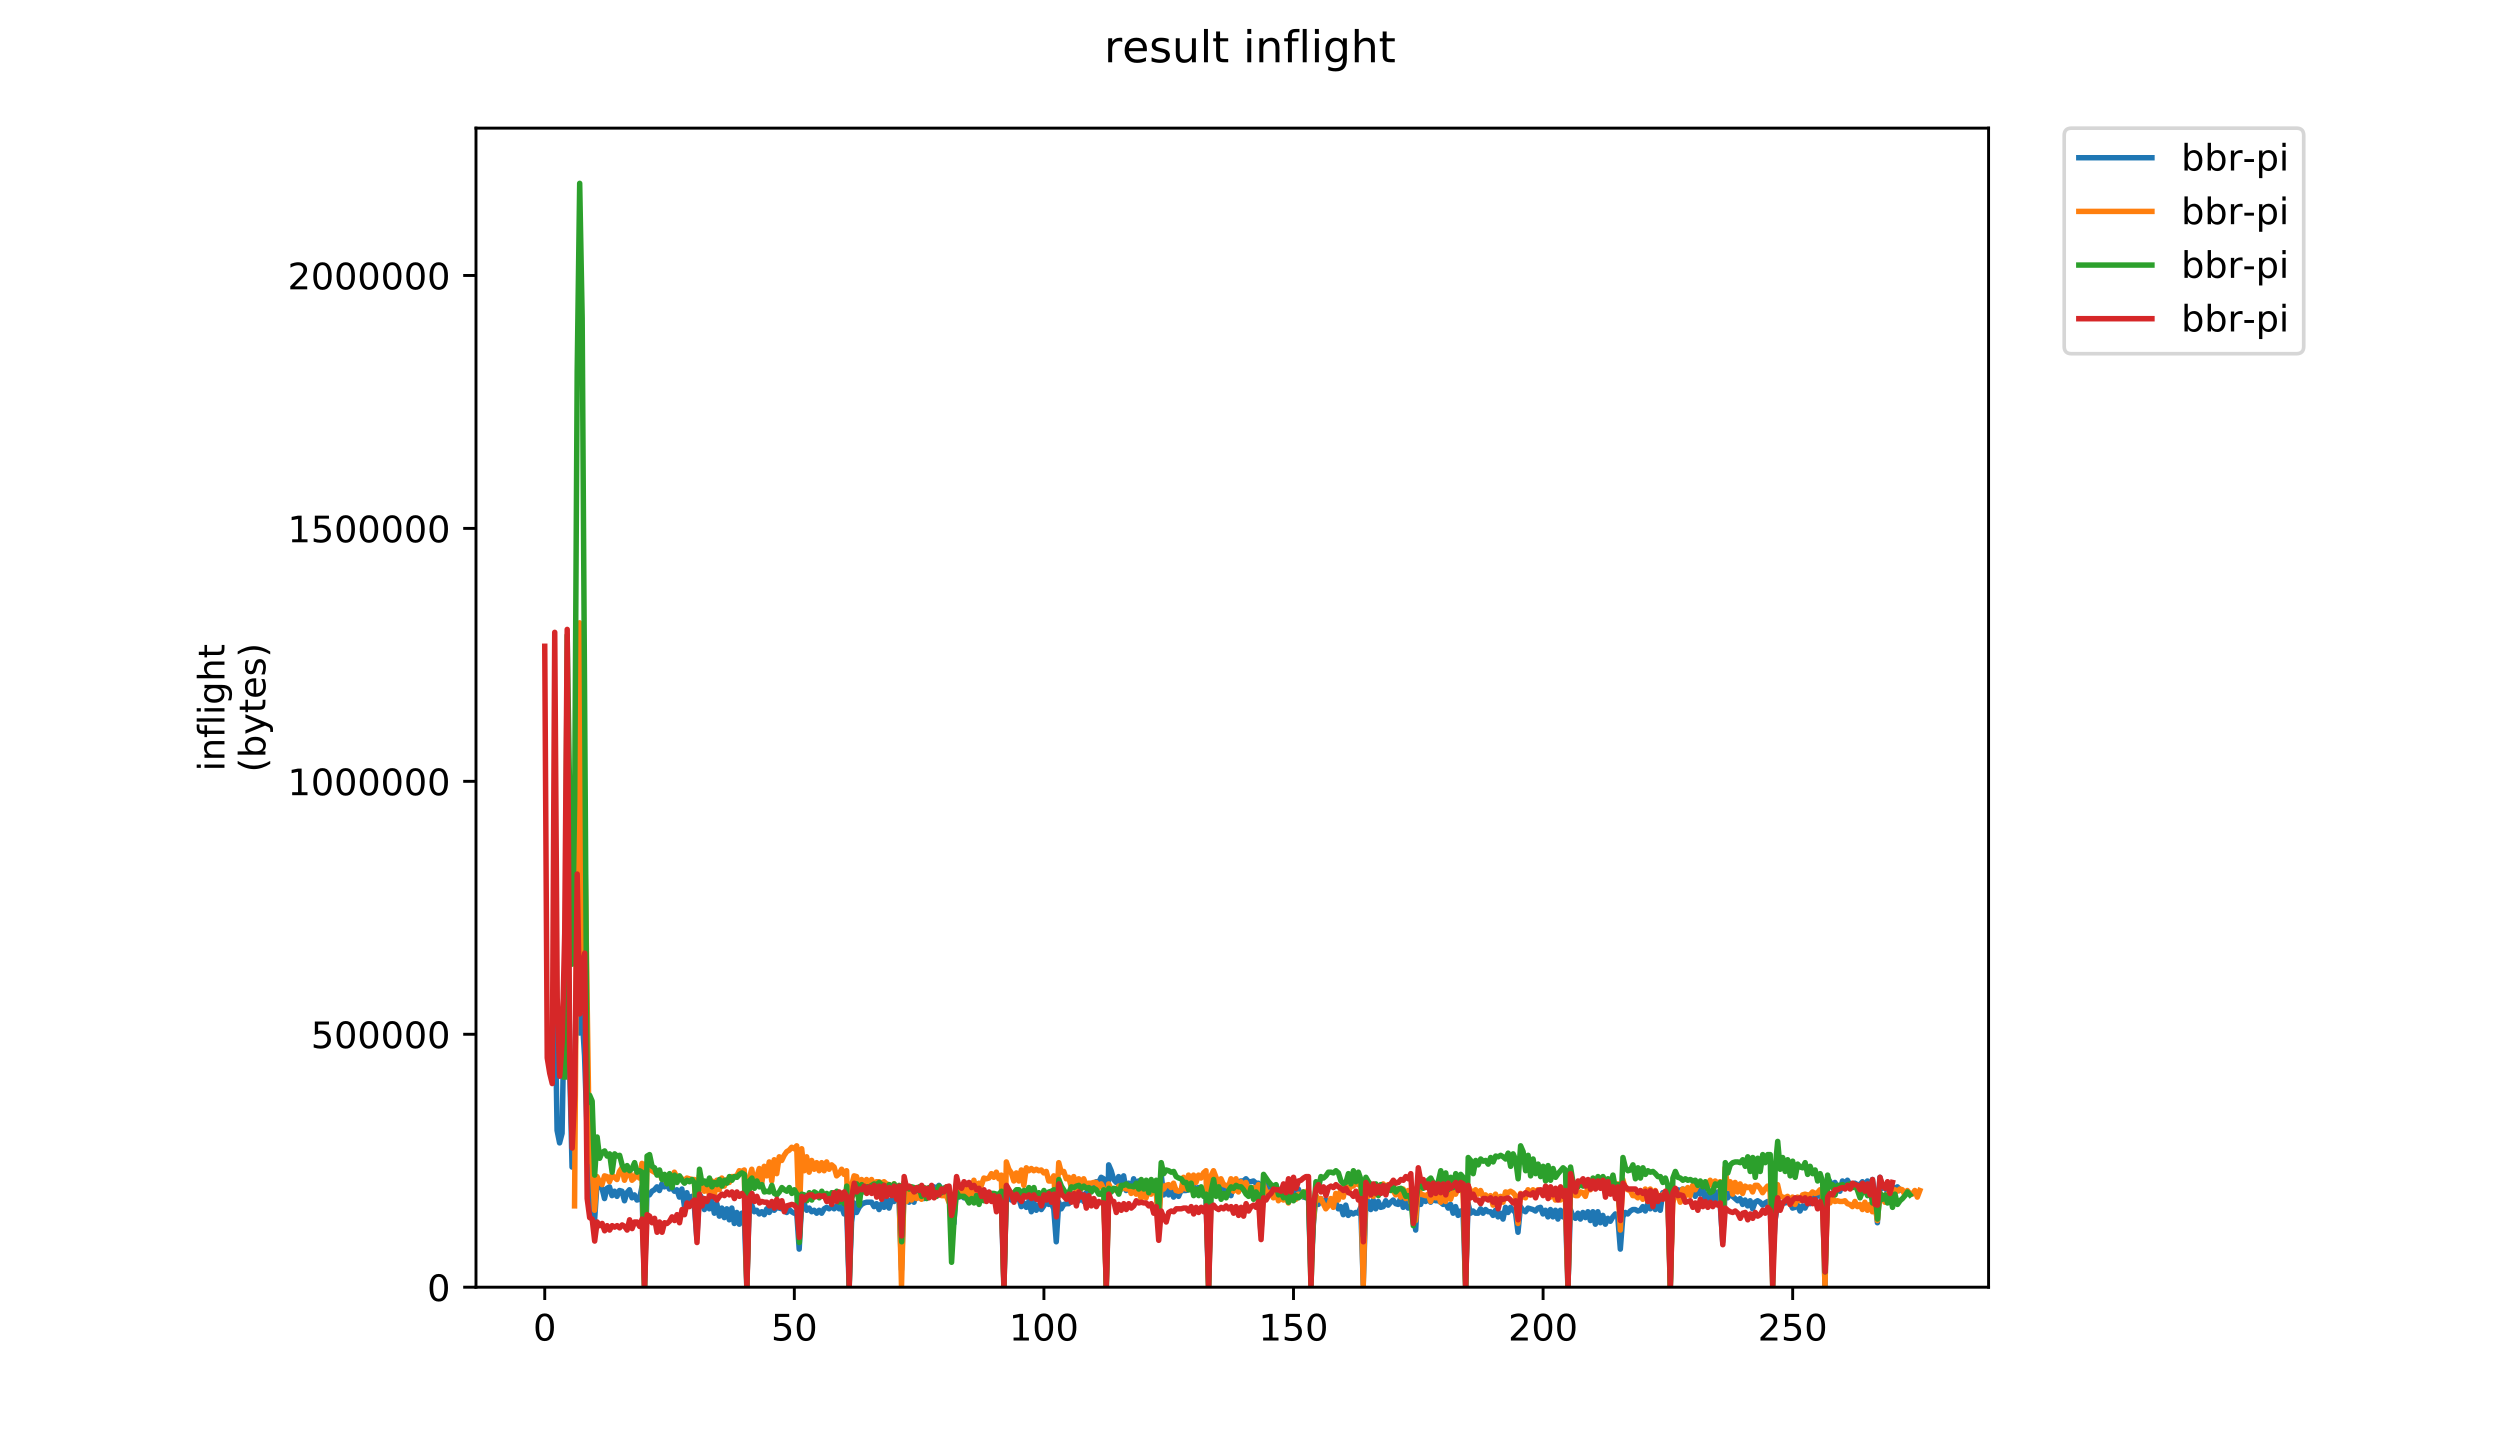 <?xml version="1.0" encoding="utf-8" standalone="no"?>
<!DOCTYPE svg PUBLIC "-//W3C//DTD SVG 1.1//EN"
  "http://www.w3.org/Graphics/SVG/1.1/DTD/svg11.dtd">
<!-- Created with matplotlib (https://matplotlib.org/) -->
<svg height="396pt" version="1.1" viewBox="0 0 684 396" width="684pt" xmlns="http://www.w3.org/2000/svg" xmlns:xlink="http://www.w3.org/1999/xlink">
 <defs>
  <style type="text/css">
*{stroke-linecap:butt;stroke-linejoin:round;}
  </style>
 </defs>
 <g id="figure_1">
  <g id="patch_1">
   <path d="M 0 396 
L 684 396 
L 684 0 
L 0 0 
z
" style="fill:#ffffff;"/>
  </g>
  <g id="axes_1">
   <g id="patch_2">
    <path d="M 130.23 352.174 
L 544.074 352.174 
L 544.074 35.062 
L 130.23 35.062 
z
" style="fill:#ffffff;"/>
   </g>
   <g id="matplotlib.axis_1">
    <g id="xtick_1">
     <g id="line2d_1">
      <defs>
       <path d="M 0 0 
L 0 3.5 
" id="m8d69cf92b7" style="stroke:#000000;stroke-width:0.8;"/>
      </defs>
      <g>
       <use style="stroke:#000000;stroke-width:0.8;" x="149.041" xlink:href="#m8d69cf92b7" y="352.174"/>
      </g>
     </g>
     <g id="text_1">
      <!-- 0 -->
      <defs>
       <path d="M 31.781 66.406 
Q 24.172 66.406 20.328 58.906 
Q 16.5 51.422 16.5 36.375 
Q 16.5 21.391 20.328 13.891 
Q 24.172 6.391 31.781 6.391 
Q 39.453 6.391 43.281 13.891 
Q 47.125 21.391 47.125 36.375 
Q 47.125 51.422 43.281 58.906 
Q 39.453 66.406 31.781 66.406 
z
M 31.781 74.219 
Q 44.047 74.219 50.516 64.516 
Q 56.984 54.828 56.984 36.375 
Q 56.984 17.969 50.516 8.266 
Q 44.047 -1.422 31.781 -1.422 
Q 19.531 -1.422 13.062 8.266 
Q 6.594 17.969 6.594 36.375 
Q 6.594 54.828 13.062 64.516 
Q 19.531 74.219 31.781 74.219 
z
" id="DejaVuSans-48"/>
      </defs>
      <g transform="translate(145.86 366.773)scale(0.1 -0.1)">
       <use xlink:href="#DejaVuSans-48"/>
      </g>
     </g>
    </g>
    <g id="xtick_2">
     <g id="line2d_2">
      <g>
       <use style="stroke:#000000;stroke-width:0.8;" x="217.328" xlink:href="#m8d69cf92b7" y="352.174"/>
      </g>
     </g>
     <g id="text_2">
      <!-- 50 -->
      <defs>
       <path d="M 10.797 72.906 
L 49.516 72.906 
L 49.516 64.594 
L 19.828 64.594 
L 19.828 46.734 
Q 21.969 47.469 24.109 47.828 
Q 26.266 48.188 28.422 48.188 
Q 40.625 48.188 47.75 41.5 
Q 54.891 34.812 54.891 23.391 
Q 54.891 11.625 47.562 5.094 
Q 40.234 -1.422 26.906 -1.422 
Q 22.312 -1.422 17.547 -0.641 
Q 12.797 0.141 7.719 1.703 
L 7.719 11.625 
Q 12.109 9.234 16.797 8.062 
Q 21.484 6.891 26.703 6.891 
Q 35.156 6.891 40.078 11.328 
Q 45.016 15.766 45.016 23.391 
Q 45.016 31 40.078 35.438 
Q 35.156 39.891 26.703 39.891 
Q 22.75 39.891 18.812 39.016 
Q 14.891 38.141 10.797 36.281 
z
" id="DejaVuSans-53"/>
      </defs>
      <g transform="translate(210.966 366.773)scale(0.1 -0.1)">
       <use xlink:href="#DejaVuSans-53"/>
       <use x="63.623" xlink:href="#DejaVuSans-48"/>
      </g>
     </g>
    </g>
    <g id="xtick_3">
     <g id="line2d_3">
      <g>
       <use style="stroke:#000000;stroke-width:0.8;" x="285.615" xlink:href="#m8d69cf92b7" y="352.174"/>
      </g>
     </g>
     <g id="text_3">
      <!-- 100 -->
      <defs>
       <path d="M 12.406 8.297 
L 28.516 8.297 
L 28.516 63.922 
L 10.984 60.406 
L 10.984 69.391 
L 28.422 72.906 
L 38.281 72.906 
L 38.281 8.297 
L 54.391 8.297 
L 54.391 0 
L 12.406 0 
z
" id="DejaVuSans-49"/>
      </defs>
      <g transform="translate(276.071 366.773)scale(0.1 -0.1)">
       <use xlink:href="#DejaVuSans-49"/>
       <use x="63.623" xlink:href="#DejaVuSans-48"/>
       <use x="127.246" xlink:href="#DejaVuSans-48"/>
      </g>
     </g>
    </g>
    <g id="xtick_4">
     <g id="line2d_4">
      <g>
       <use style="stroke:#000000;stroke-width:0.8;" x="353.902" xlink:href="#m8d69cf92b7" y="352.174"/>
      </g>
     </g>
     <g id="text_4">
      <!-- 150 -->
      <g transform="translate(344.358 366.773)scale(0.1 -0.1)">
       <use xlink:href="#DejaVuSans-49"/>
       <use x="63.623" xlink:href="#DejaVuSans-53"/>
       <use x="127.246" xlink:href="#DejaVuSans-48"/>
      </g>
     </g>
    </g>
    <g id="xtick_5">
     <g id="line2d_5">
      <g>
       <use style="stroke:#000000;stroke-width:0.8;" x="422.189" xlink:href="#m8d69cf92b7" y="352.174"/>
      </g>
     </g>
     <g id="text_5">
      <!-- 200 -->
      <defs>
       <path d="M 19.188 8.297 
L 53.609 8.297 
L 53.609 0 
L 7.328 0 
L 7.328 8.297 
Q 12.938 14.109 22.625 23.891 
Q 32.328 33.688 34.812 36.531 
Q 39.547 41.844 41.422 45.531 
Q 43.312 49.219 43.312 52.781 
Q 43.312 58.594 39.234 62.25 
Q 35.156 65.922 28.609 65.922 
Q 23.969 65.922 18.812 64.312 
Q 13.672 62.703 7.812 59.422 
L 7.812 69.391 
Q 13.766 71.781 18.938 73 
Q 24.125 74.219 28.422 74.219 
Q 39.75 74.219 46.484 68.547 
Q 53.219 62.891 53.219 53.422 
Q 53.219 48.922 51.531 44.891 
Q 49.859 40.875 45.406 35.406 
Q 44.188 33.984 37.641 27.219 
Q 31.109 20.453 19.188 8.297 
z
" id="DejaVuSans-50"/>
      </defs>
      <g transform="translate(412.645 366.773)scale(0.1 -0.1)">
       <use xlink:href="#DejaVuSans-50"/>
       <use x="63.623" xlink:href="#DejaVuSans-48"/>
       <use x="127.246" xlink:href="#DejaVuSans-48"/>
      </g>
     </g>
    </g>
    <g id="xtick_6">
     <g id="line2d_6">
      <g>
       <use style="stroke:#000000;stroke-width:0.8;" x="490.476" xlink:href="#m8d69cf92b7" y="352.174"/>
      </g>
     </g>
     <g id="text_6">
      <!-- 250 -->
      <g transform="translate(480.932 366.773)scale(0.1 -0.1)">
       <use xlink:href="#DejaVuSans-50"/>
       <use x="63.623" xlink:href="#DejaVuSans-53"/>
       <use x="127.246" xlink:href="#DejaVuSans-48"/>
      </g>
     </g>
    </g>
   </g>
   <g id="matplotlib.axis_2">
    <g id="ytick_1">
     <g id="line2d_7">
      <defs>
       <path d="M 0 0 
L -3.5 0 
" id="m78ccf4320f" style="stroke:#000000;stroke-width:0.8;"/>
      </defs>
      <g>
       <use style="stroke:#000000;stroke-width:0.8;" x="130.23" xlink:href="#m78ccf4320f" y="352.174"/>
      </g>
     </g>
     <g id="text_7">
      <!-- 0 -->
      <g transform="translate(116.868 355.973)scale(0.1 -0.1)">
       <use xlink:href="#DejaVuSans-48"/>
      </g>
     </g>
    </g>
    <g id="ytick_2">
     <g id="line2d_8">
      <g>
       <use style="stroke:#000000;stroke-width:0.8;" x="130.23" xlink:href="#m78ccf4320f" y="282.973"/>
      </g>
     </g>
     <g id="text_8">
      <!-- 500000 -->
      <g transform="translate(85.055 286.773)scale(0.1 -0.1)">
       <use xlink:href="#DejaVuSans-53"/>
       <use x="63.623" xlink:href="#DejaVuSans-48"/>
       <use x="127.246" xlink:href="#DejaVuSans-48"/>
       <use x="190.869" xlink:href="#DejaVuSans-48"/>
       <use x="254.492" xlink:href="#DejaVuSans-48"/>
       <use x="318.115" xlink:href="#DejaVuSans-48"/>
      </g>
     </g>
    </g>
    <g id="ytick_3">
     <g id="line2d_9">
      <g>
       <use style="stroke:#000000;stroke-width:0.8;" x="130.23" xlink:href="#m78ccf4320f" y="213.773"/>
      </g>
     </g>
     <g id="text_9">
      <!-- 1000000 -->
      <g transform="translate(78.693 217.572)scale(0.1 -0.1)">
       <use xlink:href="#DejaVuSans-49"/>
       <use x="63.623" xlink:href="#DejaVuSans-48"/>
       <use x="127.246" xlink:href="#DejaVuSans-48"/>
       <use x="190.869" xlink:href="#DejaVuSans-48"/>
       <use x="254.492" xlink:href="#DejaVuSans-48"/>
       <use x="318.115" xlink:href="#DejaVuSans-48"/>
       <use x="381.738" xlink:href="#DejaVuSans-48"/>
      </g>
     </g>
    </g>
    <g id="ytick_4">
     <g id="line2d_10">
      <g>
       <use style="stroke:#000000;stroke-width:0.8;" x="130.23" xlink:href="#m78ccf4320f" y="144.572"/>
      </g>
     </g>
     <g id="text_10">
      <!-- 1500000 -->
      <g transform="translate(78.693 148.371)scale(0.1 -0.1)">
       <use xlink:href="#DejaVuSans-49"/>
       <use x="63.623" xlink:href="#DejaVuSans-53"/>
       <use x="127.246" xlink:href="#DejaVuSans-48"/>
       <use x="190.869" xlink:href="#DejaVuSans-48"/>
       <use x="254.492" xlink:href="#DejaVuSans-48"/>
       <use x="318.115" xlink:href="#DejaVuSans-48"/>
       <use x="381.738" xlink:href="#DejaVuSans-48"/>
      </g>
     </g>
    </g>
    <g id="ytick_5">
     <g id="line2d_11">
      <g>
       <use style="stroke:#000000;stroke-width:0.8;" x="130.23" xlink:href="#m78ccf4320f" y="75.371"/>
      </g>
     </g>
     <g id="text_11">
      <!-- 2000000 -->
      <g transform="translate(78.693 79.17)scale(0.1 -0.1)">
       <use xlink:href="#DejaVuSans-50"/>
       <use x="63.623" xlink:href="#DejaVuSans-48"/>
       <use x="127.246" xlink:href="#DejaVuSans-48"/>
       <use x="190.869" xlink:href="#DejaVuSans-48"/>
       <use x="254.492" xlink:href="#DejaVuSans-48"/>
       <use x="318.115" xlink:href="#DejaVuSans-48"/>
       <use x="381.738" xlink:href="#DejaVuSans-48"/>
      </g>
     </g>
    </g>
    <g id="text_12">
     <!-- inflight -->
     <defs>
      <path d="M 9.422 54.688 
L 18.406 54.688 
L 18.406 0 
L 9.422 0 
z
M 9.422 75.984 
L 18.406 75.984 
L 18.406 64.594 
L 9.422 64.594 
z
" id="DejaVuSans-105"/>
      <path d="M 54.891 33.016 
L 54.891 0 
L 45.906 0 
L 45.906 32.719 
Q 45.906 40.484 42.875 44.328 
Q 39.844 48.188 33.797 48.188 
Q 26.516 48.188 22.312 43.547 
Q 18.109 38.922 18.109 30.906 
L 18.109 0 
L 9.078 0 
L 9.078 54.688 
L 18.109 54.688 
L 18.109 46.188 
Q 21.344 51.125 25.703 53.562 
Q 30.078 56 35.797 56 
Q 45.219 56 50.047 50.172 
Q 54.891 44.344 54.891 33.016 
z
" id="DejaVuSans-110"/>
      <path d="M 37.109 75.984 
L 37.109 68.5 
L 28.516 68.5 
Q 23.688 68.5 21.797 66.547 
Q 19.922 64.594 19.922 59.516 
L 19.922 54.688 
L 34.719 54.688 
L 34.719 47.703 
L 19.922 47.703 
L 19.922 0 
L 10.891 0 
L 10.891 47.703 
L 2.297 47.703 
L 2.297 54.688 
L 10.891 54.688 
L 10.891 58.5 
Q 10.891 67.625 15.141 71.797 
Q 19.391 75.984 28.609 75.984 
z
" id="DejaVuSans-102"/>
      <path d="M 9.422 75.984 
L 18.406 75.984 
L 18.406 0 
L 9.422 0 
z
" id="DejaVuSans-108"/>
      <path d="M 45.406 27.984 
Q 45.406 37.75 41.375 43.109 
Q 37.359 48.484 30.078 48.484 
Q 22.859 48.484 18.828 43.109 
Q 14.797 37.75 14.797 27.984 
Q 14.797 18.266 18.828 12.891 
Q 22.859 7.516 30.078 7.516 
Q 37.359 7.516 41.375 12.891 
Q 45.406 18.266 45.406 27.984 
z
M 54.391 6.781 
Q 54.391 -7.172 48.188 -13.984 
Q 42 -20.797 29.203 -20.797 
Q 24.469 -20.797 20.266 -20.094 
Q 16.062 -19.391 12.109 -17.922 
L 12.109 -9.188 
Q 16.062 -11.328 19.922 -12.344 
Q 23.781 -13.375 27.781 -13.375 
Q 36.625 -13.375 41.016 -8.766 
Q 45.406 -4.156 45.406 5.172 
L 45.406 9.625 
Q 42.625 4.781 38.281 2.391 
Q 33.938 0 27.875 0 
Q 17.828 0 11.672 7.656 
Q 5.516 15.328 5.516 27.984 
Q 5.516 40.672 11.672 48.328 
Q 17.828 56 27.875 56 
Q 33.938 56 38.281 53.609 
Q 42.625 51.219 45.406 46.391 
L 45.406 54.688 
L 54.391 54.688 
z
" id="DejaVuSans-103"/>
      <path d="M 54.891 33.016 
L 54.891 0 
L 45.906 0 
L 45.906 32.719 
Q 45.906 40.484 42.875 44.328 
Q 39.844 48.188 33.797 48.188 
Q 26.516 48.188 22.312 43.547 
Q 18.109 38.922 18.109 30.906 
L 18.109 0 
L 9.078 0 
L 9.078 75.984 
L 18.109 75.984 
L 18.109 46.188 
Q 21.344 51.125 25.703 53.562 
Q 30.078 56 35.797 56 
Q 45.219 56 50.047 50.172 
Q 54.891 44.344 54.891 33.016 
z
" id="DejaVuSans-104"/>
      <path d="M 18.312 70.219 
L 18.312 54.688 
L 36.812 54.688 
L 36.812 47.703 
L 18.312 47.703 
L 18.312 18.016 
Q 18.312 11.328 20.141 9.422 
Q 21.969 7.516 27.594 7.516 
L 36.812 7.516 
L 36.812 0 
L 27.594 0 
Q 17.188 0 13.234 3.875 
Q 9.281 7.766 9.281 18.016 
L 9.281 47.703 
L 2.688 47.703 
L 2.688 54.688 
L 9.281 54.688 
L 9.281 70.219 
z
" id="DejaVuSans-116"/>
     </defs>
     <g transform="translate(61.415 211.018)rotate(-90)scale(0.1 -0.1)">
      <use xlink:href="#DejaVuSans-105"/>
      <use x="27.783" xlink:href="#DejaVuSans-110"/>
      <use x="91.162" xlink:href="#DejaVuSans-102"/>
      <use x="126.367" xlink:href="#DejaVuSans-108"/>
      <use x="154.15" xlink:href="#DejaVuSans-105"/>
      <use x="181.934" xlink:href="#DejaVuSans-103"/>
      <use x="245.41" xlink:href="#DejaVuSans-104"/>
      <use x="308.789" xlink:href="#DejaVuSans-116"/>
     </g>
     <!-- (bytes) -->
     <defs>
      <path d="M 31 75.875 
Q 24.469 64.656 21.281 53.656 
Q 18.109 42.672 18.109 31.391 
Q 18.109 20.125 21.312 9.062 
Q 24.516 -2 31 -13.188 
L 23.188 -13.188 
Q 15.875 -1.703 12.234 9.375 
Q 8.594 20.453 8.594 31.391 
Q 8.594 42.281 12.203 53.312 
Q 15.828 64.359 23.188 75.875 
z
" id="DejaVuSans-40"/>
      <path d="M 48.688 27.297 
Q 48.688 37.203 44.609 42.844 
Q 40.531 48.484 33.406 48.484 
Q 26.266 48.484 22.188 42.844 
Q 18.109 37.203 18.109 27.297 
Q 18.109 17.391 22.188 11.75 
Q 26.266 6.109 33.406 6.109 
Q 40.531 6.109 44.609 11.75 
Q 48.688 17.391 48.688 27.297 
z
M 18.109 46.391 
Q 20.953 51.266 25.266 53.625 
Q 29.594 56 35.594 56 
Q 45.562 56 51.781 48.094 
Q 58.016 40.188 58.016 27.297 
Q 58.016 14.406 51.781 6.484 
Q 45.562 -1.422 35.594 -1.422 
Q 29.594 -1.422 25.266 0.953 
Q 20.953 3.328 18.109 8.203 
L 18.109 0 
L 9.078 0 
L 9.078 75.984 
L 18.109 75.984 
z
" id="DejaVuSans-98"/>
      <path d="M 32.172 -5.078 
Q 28.375 -14.844 24.75 -17.812 
Q 21.141 -20.797 15.094 -20.797 
L 7.906 -20.797 
L 7.906 -13.281 
L 13.188 -13.281 
Q 16.891 -13.281 18.938 -11.516 
Q 21 -9.766 23.484 -3.219 
L 25.094 0.875 
L 2.984 54.688 
L 12.5 54.688 
L 29.594 11.922 
L 46.688 54.688 
L 56.203 54.688 
z
" id="DejaVuSans-121"/>
      <path d="M 56.203 29.594 
L 56.203 25.203 
L 14.891 25.203 
Q 15.484 15.922 20.484 11.062 
Q 25.484 6.203 34.422 6.203 
Q 39.594 6.203 44.453 7.469 
Q 49.312 8.734 54.109 11.281 
L 54.109 2.781 
Q 49.266 0.734 44.188 -0.344 
Q 39.109 -1.422 33.891 -1.422 
Q 20.797 -1.422 13.156 6.188 
Q 5.516 13.812 5.516 26.812 
Q 5.516 40.234 12.766 48.109 
Q 20.016 56 32.328 56 
Q 43.359 56 49.781 48.891 
Q 56.203 41.797 56.203 29.594 
z
M 47.219 32.234 
Q 47.125 39.594 43.094 43.984 
Q 39.062 48.391 32.422 48.391 
Q 24.906 48.391 20.391 44.141 
Q 15.875 39.891 15.188 32.172 
z
" id="DejaVuSans-101"/>
      <path d="M 44.281 53.078 
L 44.281 44.578 
Q 40.484 46.531 36.375 47.5 
Q 32.281 48.484 27.875 48.484 
Q 21.188 48.484 17.844 46.438 
Q 14.5 44.391 14.5 40.281 
Q 14.5 37.156 16.891 35.375 
Q 19.281 33.594 26.516 31.984 
L 29.594 31.297 
Q 39.156 29.25 43.188 25.516 
Q 47.219 21.781 47.219 15.094 
Q 47.219 7.469 41.188 3.016 
Q 35.156 -1.422 24.609 -1.422 
Q 20.219 -1.422 15.453 -0.562 
Q 10.688 0.297 5.422 2 
L 5.422 11.281 
Q 10.406 8.688 15.234 7.391 
Q 20.062 6.109 24.812 6.109 
Q 31.156 6.109 34.562 8.281 
Q 37.984 10.453 37.984 14.406 
Q 37.984 18.062 35.516 20.016 
Q 33.062 21.969 24.703 23.781 
L 21.578 24.516 
Q 13.234 26.266 9.516 29.906 
Q 5.812 33.547 5.812 39.891 
Q 5.812 47.609 11.281 51.797 
Q 16.75 56 26.812 56 
Q 31.781 56 36.172 55.266 
Q 40.578 54.547 44.281 53.078 
z
" id="DejaVuSans-115"/>
      <path d="M 8.016 75.875 
L 15.828 75.875 
Q 23.141 64.359 26.781 53.312 
Q 30.422 42.281 30.422 31.391 
Q 30.422 20.453 26.781 9.375 
Q 23.141 -1.703 15.828 -13.188 
L 8.016 -13.188 
Q 14.5 -2 17.703 9.062 
Q 20.906 20.125 20.906 31.391 
Q 20.906 42.672 17.703 53.656 
Q 14.5 64.656 8.016 75.875 
z
" id="DejaVuSans-41"/>
     </defs>
     <g transform="translate(72.613 211.295)rotate(-90)scale(0.1 -0.1)">
      <use xlink:href="#DejaVuSans-40"/>
      <use x="39.014" xlink:href="#DejaVuSans-98"/>
      <use x="102.49" xlink:href="#DejaVuSans-121"/>
      <use x="161.67" xlink:href="#DejaVuSans-116"/>
      <use x="200.879" xlink:href="#DejaVuSans-101"/>
      <use x="262.402" xlink:href="#DejaVuSans-115"/>
      <use x="314.502" xlink:href="#DejaVuSans-41"/>
     </g>
    </g>
   </g>
   <g id="line2d_12">
    <path clip-path="url(#p9c7cfabaae)" d="M 151.734 266.2 
L 152.417 309.287 
L 153.1 312.694 
L 153.783 310.089 
L 154.466 271.21 
L 155.149 261.992 
L 156.515 319.308 
L 157.197 299.067 
L 157.88 257.583 
L 158.563 282.633 
L 159.246 277.824 
L 159.929 288.846 
L 161.295 329.128 
L 161.978 330.931 
L 162.66 334.138 
L 163.343 323.917 
L 164.026 324.719 
L 164.709 325.119 
L 165.392 327.925 
L 166.075 325.119 
L 166.758 324.719 
L 167.44 327.123 
L 168.123 325.921 
L 168.806 327.324 
L 169.489 325.721 
L 170.172 325.921 
L 170.855 328.526 
L 171.538 326.322 
L 172.221 325.52 
L 172.903 327.725 
L 173.586 326.923 
L 174.269 328.326 
L 174.952 328.126 
L 175.635 324.719 
L 176.318 351.974 
L 177.001 326.322 
L 177.684 326.923 
L 178.366 325.921 
L 179.049 325.52 
L 179.732 324.719 
L 180.415 325.721 
L 181.098 323.917 
L 181.781 324.719 
L 182.464 323.917 
L 183.146 325.32 
L 183.829 324.919 
L 184.512 325.921 
L 185.195 325.52 
L 185.878 327.524 
L 186.561 325.32 
L 187.244 329.929 
L 187.927 326.322 
L 188.609 329.328 
L 189.292 327.324 
L 189.975 330.13 
L 190.658 338.747 
L 191.341 326.723 
L 192.024 327.725 
L 192.707 330.931 
L 193.39 328.326 
L 194.072 330.731 
L 194.755 328.526 
L 195.438 331.933 
L 196.121 329.328 
L 196.804 332.735 
L 197.487 330.53 
L 198.17 333.136 
L 198.852 330.731 
L 199.535 333.737 
L 200.218 330.53 
L 200.901 334.739 
L 201.584 331.733 
L 202.267 334.939 
L 202.95 331.933 
L 203.633 332.735 
L 204.315 351.974 
L 204.998 329.328 
L 205.681 329.729 
L 206.364 331.532 
L 207.047 331.132 
L 207.73 332.134 
L 208.413 331.532 
L 209.096 332.334 
L 209.778 330.731 
L 210.461 331.733 
L 211.144 330.53 
L 211.827 331.132 
L 212.51 330.33 
L 213.876 330.731 
L 214.558 330.53 
L 215.241 331.733 
L 215.924 330.931 
L 216.607 331.532 
L 217.29 331.933 
L 217.973 331.733 
L 218.656 341.753 
L 219.339 328.927 
L 220.021 329.328 
L 220.704 331.132 
L 221.387 330.53 
L 222.07 331.532 
L 222.753 331.132 
L 223.436 331.933 
L 224.119 331.132 
L 224.802 331.933 
L 225.484 330.731 
L 226.167 330.33 
L 226.85 330.731 
L 227.533 330.13 
L 228.216 330.731 
L 228.899 329.929 
L 229.582 330.731 
L 230.264 330.13 
L 230.947 332.134 
L 231.63 330.13 
L 232.313 351.974 
L 232.996 334.338 
L 233.679 329.128 
L 234.362 331.733 
L 235.045 330.33 
L 235.727 329.528 
L 236.41 329.128 
L 237.093 328.927 
L 238.459 328.927 
L 239.142 330.13 
L 239.825 329.328 
L 240.508 330.931 
L 241.19 329.328 
L 241.873 330.33 
L 242.556 328.126 
L 243.239 330.53 
L 243.922 328.126 
L 244.605 328.727 
L 245.288 327.725 
L 245.97 327.925 
L 246.653 347.364 
L 247.336 325.921 
L 248.019 325.721 
L 248.702 328.927 
L 249.385 326.322 
L 250.068 328.927 
L 250.751 326.121 
L 251.433 327.725 
L 252.116 325.921 
L 252.799 327.925 
L 253.482 325.52 
L 254.165 325.119 
L 254.848 325.32 
L 255.531 324.719 
L 256.214 325.119 
L 256.896 324.318 
L 257.579 325.32 
L 258.262 325.119 
L 259.628 326.322 
L 260.311 331.132 
L 260.994 334.739 
L 261.676 324.117 
L 262.359 327.524 
L 263.042 325.721 
L 263.725 327.725 
L 264.408 325.921 
L 265.091 328.126 
L 265.774 326.121 
L 266.457 326.923 
L 267.139 325.921 
L 267.822 325.921 
L 268.505 326.923 
L 269.188 326.322 
L 269.871 326.322 
L 270.554 326.522 
L 271.237 326.923 
L 271.92 327.725 
L 272.602 328.727 
L 273.285 327.925 
L 273.968 328.126 
L 274.651 351.974 
L 275.334 325.721 
L 276.017 325.921 
L 276.7 328.326 
L 277.382 326.723 
L 278.065 328.126 
L 278.748 327.725 
L 279.431 330.13 
L 280.114 329.128 
L 280.797 330.33 
L 281.48 328.727 
L 282.163 331.532 
L 282.845 328.927 
L 283.528 331.132 
L 284.211 329.729 
L 284.894 330.931 
L 286.26 328.927 
L 286.943 329.528 
L 287.626 329.128 
L 288.308 330.731 
L 288.991 339.749 
L 289.674 328.927 
L 290.357 330.731 
L 291.04 329.528 
L 291.723 329.328 
L 292.406 329.328 
L 293.088 328.526 
L 293.771 328.727 
L 294.454 327.524 
L 295.137 328.526 
L 295.82 326.522 
L 296.503 328.727 
L 297.186 326.322 
L 297.869 326.522 
L 298.551 323.917 
L 299.234 324.117 
L 299.917 323.316 
L 300.6 323.516 
L 301.283 322.113 
L 301.966 322.514 
L 302.649 351.974 
L 303.332 318.706 
L 304.014 320.31 
L 304.697 322.715 
L 305.38 323.516 
L 306.063 321.913 
L 306.746 325.32 
L 307.429 321.713 
L 308.112 325.721 
L 308.795 323.717 
L 309.477 325.921 
L 310.16 322.514 
L 310.843 324.318 
L 311.526 323.115 
L 312.209 324.117 
L 312.892 323.717 
L 314.257 323.717 
L 314.94 323.516 
L 315.623 324.919 
L 316.306 323.516 
L 316.989 335.14 
L 317.672 321.111 
L 318.355 326.923 
L 319.038 324.719 
L 319.72 326.923 
L 320.403 325.32 
L 321.086 327.524 
L 321.769 325.52 
L 322.452 327.324 
L 323.135 325.721 
L 324.501 325.721 
L 325.866 325.32 
L 326.549 324.719 
L 327.232 325.119 
L 327.915 324.919 
L 328.598 326.522 
L 329.281 325.721 
L 329.963 327.725 
L 330.646 351.974 
L 331.329 323.917 
L 332.012 321.312 
L 332.695 323.917 
L 333.378 323.917 
L 334.061 324.919 
L 334.744 324.117 
L 335.426 327.324 
L 336.109 325.32 
L 336.792 327.123 
L 337.475 323.717 
L 338.158 324.318 
L 338.841 323.316 
L 339.524 323.115 
L 340.207 323.115 
L 340.889 322.514 
L 341.572 323.316 
L 342.255 323.316 
L 342.938 323.115 
L 343.621 323.717 
L 344.304 323.717 
L 344.987 337.745 
L 345.669 324.518 
L 346.352 324.318 
L 347.035 326.522 
L 347.718 324.919 
L 348.401 327.524 
L 349.084 324.318 
L 349.767 326.121 
L 350.45 325.721 
L 351.132 326.121 
L 351.815 325.721 
L 352.498 325.119 
L 353.181 325.52 
L 353.864 324.719 
L 354.547 326.522 
L 355.23 325.32 
L 355.913 326.923 
L 356.595 327.524 
L 357.278 326.322 
L 357.961 326.522 
L 358.644 347.765 
L 359.327 335.14 
L 360.01 327.324 
L 360.693 329.528 
L 361.375 327.925 
L 362.058 329.128 
L 362.741 328.326 
L 363.424 329.528 
L 364.107 329.128 
L 364.79 329.729 
L 365.473 328.927 
L 366.156 330.731 
L 366.838 330.13 
L 367.521 332.334 
L 368.204 329.729 
L 368.887 332.534 
L 369.57 331.733 
L 370.253 332.134 
L 370.936 331.733 
L 371.619 331.933 
L 372.301 330.33 
L 372.984 351.373 
L 373.667 329.528 
L 374.35 328.727 
L 375.033 330.931 
L 375.716 328.326 
L 376.399 330.731 
L 377.081 328.727 
L 377.764 330.33 
L 378.447 330.13 
L 379.13 328.526 
L 379.813 329.729 
L 380.496 328.927 
L 381.179 328.326 
L 381.862 329.328 
L 382.544 329.528 
L 383.227 327.725 
L 383.91 330.33 
L 384.593 327.524 
L 385.276 330.53 
L 385.959 327.324 
L 386.642 330.13 
L 387.325 336.543 
L 388.007 324.318 
L 388.69 329.528 
L 389.373 327.524 
L 390.056 328.727 
L 390.739 327.324 
L 391.422 328.927 
L 392.105 328.126 
L 392.787 328.526 
L 393.47 328.526 
L 394.153 328.927 
L 394.836 329.528 
L 395.519 329.128 
L 396.202 330.53 
L 396.885 329.528 
L 397.568 331.933 
L 398.25 330.13 
L 398.933 332.534 
L 399.616 331.332 
L 400.299 331.933 
L 400.982 351.974 
L 401.665 329.328 
L 402.348 331.933 
L 403.031 331.332 
L 403.713 331.933 
L 404.396 331.933 
L 405.079 330.731 
L 405.762 331.933 
L 406.445 330.931 
L 407.128 331.532 
L 407.811 331.532 
L 408.493 332.534 
L 409.176 331.132 
L 409.859 332.935 
L 410.542 331.933 
L 411.225 333.536 
L 411.908 330.33 
L 412.591 331.733 
L 413.274 330.33 
L 413.956 331.132 
L 414.639 331.733 
L 415.322 337.144 
L 416.005 330.13 
L 416.688 331.132 
L 417.371 331.532 
L 418.054 330.53 
L 419.419 330.931 
L 420.102 331.332 
L 420.785 330.53 
L 421.468 330.33 
L 422.151 332.134 
L 422.834 331.132 
L 423.517 332.935 
L 424.199 330.931 
L 424.882 332.935 
L 425.565 331.132 
L 426.248 333.536 
L 426.931 331.132 
L 427.614 332.935 
L 428.297 330.931 
L 428.98 352.174 
L 429.662 330.931 
L 430.345 332.735 
L 431.028 333.336 
L 431.711 331.933 
L 432.394 333.536 
L 433.077 331.733 
L 433.76 333.136 
L 434.443 331.532 
L 435.125 333.937 
L 435.808 331.532 
L 436.491 334.939 
L 437.174 331.532 
L 437.857 334.538 
L 438.54 332.534 
L 439.223 334.939 
L 439.905 333.336 
L 440.588 334.138 
L 441.271 332.935 
L 441.954 332.134 
L 442.637 333.136 
L 443.32 341.753 
L 444.003 332.935 
L 444.686 331.733 
L 445.368 332.134 
L 446.051 331.332 
L 446.734 330.931 
L 447.417 330.931 
L 448.1 331.332 
L 448.783 331.132 
L 449.466 330.13 
L 450.149 331.332 
L 450.831 329.328 
L 451.514 330.731 
L 452.197 328.326 
L 452.88 330.931 
L 453.563 327.725 
L 454.246 331.132 
L 454.929 326.322 
L 455.611 326.522 
L 456.294 326.522 
L 456.977 351.974 
L 457.66 325.119 
L 458.343 325.52 
L 459.026 325.52 
L 459.709 325.721 
L 460.392 325.32 
L 461.074 325.52 
L 461.757 325.32 
L 462.44 326.121 
L 463.123 324.719 
L 463.806 327.324 
L 464.489 325.32 
L 465.172 326.723 
L 465.855 324.719 
L 466.537 328.326 
L 467.22 326.723 
L 467.903 328.727 
L 468.586 325.921 
L 469.269 329.128 
L 469.952 326.121 
L 470.635 329.328 
L 471.317 339.749 
L 472 325.52 
L 472.683 327.725 
L 473.366 326.522 
L 474.049 327.324 
L 475.415 328.526 
L 476.098 327.925 
L 476.78 329.528 
L 477.463 328.326 
L 478.146 329.929 
L 478.829 328.526 
L 479.512 330.731 
L 480.195 328.927 
L 480.878 328.526 
L 481.561 328.927 
L 482.243 329.729 
L 482.926 329.128 
L 483.609 328.727 
L 484.292 329.128 
L 484.975 346.362 
L 485.658 333.937 
L 486.341 329.528 
L 487.023 330.731 
L 487.706 329.128 
L 488.389 329.128 
L 489.072 328.927 
L 489.755 329.128 
L 490.438 330.53 
L 491.121 330.33 
L 491.804 329.729 
L 492.486 331.332 
L 493.169 329.929 
L 493.852 330.53 
L 494.535 329.128 
L 495.218 329.328 
L 495.901 326.923 
L 496.584 327.925 
L 497.267 326.923 
L 497.949 327.324 
L 498.632 326.322 
L 499.315 351.974 
L 499.998 322.314 
L 500.681 323.316 
L 501.364 324.919 
L 502.047 323.516 
L 502.729 325.119 
L 503.412 325.921 
L 504.095 323.115 
L 504.778 323.717 
L 505.461 322.915 
L 506.144 324.117 
L 507.51 323.717 
L 508.192 324.117 
L 508.875 324.117 
L 509.558 323.316 
L 510.241 324.919 
L 510.924 323.115 
L 511.607 326.923 
L 512.29 322.715 
L 512.973 327.324 
L 513.655 334.538 
L 514.338 322.113 
L 515.021 325.119 
L 515.704 324.318 
L 516.387 326.121 
L 517.07 324.117 
L 517.753 324.719 
L 518.435 325.119 
L 519.118 324.719 
L 519.801 325.52 
L 519.801 325.52 
" style="fill:none;stroke:#1f77b4;stroke-linecap:square;stroke-width:1.5;"/>
   </g>
   <g id="line2d_13">
    <path clip-path="url(#p9c7cfabaae)" d="M 157.196 329.929 
L 157.879 236.139 
L 158.562 170.406 
L 159.245 264.597 
L 159.928 225.718 
L 161.293 317.704 
L 161.976 318.105 
L 162.659 331.132 
L 163.342 321.913 
L 164.025 323.316 
L 164.708 324.117 
L 165.391 321.713 
L 166.073 321.913 
L 166.756 323.316 
L 167.439 321.512 
L 168.805 322.715 
L 169.488 320.51 
L 170.171 319.508 
L 170.853 322.915 
L 171.536 321.111 
L 172.219 320.51 
L 172.902 322.915 
L 173.585 322.314 
L 174.268 320.51 
L 174.951 322.314 
L 175.634 318.306 
L 176.316 351.974 
L 176.999 318.105 
L 177.682 318.506 
L 178.365 320.31 
L 179.731 321.111 
L 180.414 320.911 
L 181.097 322.514 
L 181.779 321.913 
L 182.462 323.717 
L 183.145 322.915 
L 183.828 324.318 
L 184.511 320.711 
L 185.194 322.113 
L 185.877 321.913 
L 187.242 323.115 
L 187.925 322.314 
L 189.291 322.715 
L 189.974 322.715 
L 190.657 336.743 
L 191.34 321.713 
L 192.705 325.921 
L 193.388 324.117 
L 194.071 326.723 
L 194.754 323.115 
L 195.437 327.123 
L 196.12 322.915 
L 196.803 325.52 
L 197.485 322.314 
L 198.168 324.518 
L 198.851 322.715 
L 199.534 323.516 
L 200.217 321.913 
L 200.9 321.913 
L 201.583 321.713 
L 202.265 320.31 
L 202.948 320.51 
L 203.631 320.109 
L 204.314 351.974 
L 204.997 322.314 
L 205.68 319.909 
L 206.363 323.717 
L 207.046 321.913 
L 207.728 319.708 
L 208.411 323.717 
L 209.094 319.107 
L 209.777 321.713 
L 210.46 317.905 
L 211.143 323.115 
L 211.826 317.304 
L 212.509 321.111 
L 213.191 316.502 
L 213.874 317.504 
L 214.557 316.101 
L 215.24 315.099 
L 215.923 314.698 
L 216.606 313.897 
L 217.289 314.298 
L 217.971 313.496 
L 218.654 333.937 
L 219.337 314.298 
L 220.02 320.31 
L 220.703 316.502 
L 221.386 320.711 
L 222.069 317.504 
L 222.752 319.909 
L 223.434 318.105 
L 224.117 320.31 
L 224.8 318.105 
L 225.483 320.31 
L 226.166 317.905 
L 226.849 319.909 
L 227.532 318.706 
L 228.215 319.308 
L 228.897 321.713 
L 229.58 321.111 
L 230.263 319.909 
L 230.946 321.312 
L 231.629 320.31 
L 232.312 344.358 
L 232.995 324.318 
L 233.677 321.713 
L 234.36 321.913 
L 235.043 325.119 
L 235.726 322.715 
L 236.409 325.52 
L 237.092 322.715 
L 237.775 325.921 
L 238.458 322.715 
L 239.14 324.518 
L 239.823 323.316 
L 240.506 323.316 
L 241.189 323.717 
L 241.872 323.316 
L 242.555 323.917 
L 243.238 324.117 
L 243.921 324.919 
L 244.603 323.917 
L 245.286 327.524 
L 245.969 324.719 
L 246.652 351.974 
L 247.335 325.32 
L 248.018 328.727 
L 248.701 326.322 
L 249.383 328.326 
L 250.066 327.123 
L 250.749 327.925 
L 251.432 326.923 
L 252.115 328.126 
L 252.798 326.923 
L 253.481 327.324 
L 254.164 326.723 
L 254.846 325.921 
L 255.529 326.723 
L 256.212 325.921 
L 256.895 326.723 
L 257.578 327.123 
L 258.944 327.123 
L 259.627 328.927 
L 260.309 327.123 
L 260.992 332.534 
L 261.675 324.919 
L 262.358 325.52 
L 263.041 326.723 
L 263.724 324.919 
L 264.407 327.324 
L 265.089 324.919 
L 265.772 327.524 
L 266.455 322.915 
L 267.138 325.721 
L 267.821 323.717 
L 268.504 324.318 
L 269.187 322.314 
L 269.87 322.514 
L 270.552 322.314 
L 271.235 321.111 
L 271.918 322.113 
L 272.601 320.711 
L 273.284 322.514 
L 273.967 321.512 
L 274.65 351.974 
L 275.333 317.905 
L 276.015 319.909 
L 276.698 320.911 
L 277.381 323.115 
L 278.064 320.911 
L 278.747 323.115 
L 279.43 320.109 
L 280.113 324.318 
L 280.795 319.508 
L 281.478 320.31 
L 282.161 319.708 
L 282.844 320.31 
L 283.527 319.909 
L 284.21 320.31 
L 284.893 320.109 
L 285.576 320.911 
L 286.258 320.51 
L 286.941 323.115 
L 287.624 323.115 
L 288.307 321.713 
L 288.99 331.332 
L 289.673 318.105 
L 290.356 320.711 
L 291.039 320.51 
L 291.721 322.514 
L 292.404 322.113 
L 293.087 324.719 
L 293.77 321.913 
L 294.453 325.721 
L 295.136 322.514 
L 295.819 325.32 
L 296.501 322.514 
L 297.184 324.318 
L 297.867 323.717 
L 298.55 323.717 
L 299.233 323.516 
L 299.916 323.516 
L 300.599 324.919 
L 301.282 323.917 
L 301.964 325.32 
L 302.647 351.974 
L 303.33 323.917 
L 304.013 325.32 
L 304.696 325.32 
L 305.379 325.721 
L 306.062 324.518 
L 306.745 325.32 
L 307.427 324.719 
L 308.11 325.32 
L 308.793 324.719 
L 309.476 326.522 
L 310.159 325.52 
L 310.842 326.723 
L 311.525 325.721 
L 312.207 327.925 
L 312.89 325.32 
L 313.573 327.725 
L 314.256 325.119 
L 314.939 326.723 
L 315.622 323.917 
L 316.305 325.52 
L 316.988 335.541 
L 317.67 324.117 
L 318.353 325.32 
L 319.036 324.318 
L 319.719 324.117 
L 320.402 324.919 
L 321.085 323.717 
L 321.768 325.721 
L 322.451 325.921 
L 323.133 325.721 
L 323.816 322.113 
L 324.499 325.32 
L 325.182 321.512 
L 325.865 325.52 
L 326.548 321.512 
L 327.231 323.516 
L 327.913 321.512 
L 328.596 322.314 
L 329.279 320.911 
L 329.962 320.31 
L 330.645 351.974 
L 331.328 321.713 
L 332.011 320.31 
L 332.694 322.113 
L 333.376 323.516 
L 334.059 322.514 
L 334.742 324.117 
L 335.425 324.318 
L 336.108 324.719 
L 336.791 322.514 
L 337.474 325.921 
L 338.157 322.514 
L 338.839 326.121 
L 339.522 323.316 
L 340.205 325.52 
L 340.888 323.516 
L 341.571 325.32 
L 342.254 325.32 
L 342.937 324.919 
L 343.619 325.721 
L 344.302 324.117 
L 344.985 337.344 
L 345.668 324.117 
L 346.351 325.921 
L 347.034 326.322 
L 347.717 326.121 
L 348.4 327.725 
L 349.082 325.721 
L 349.765 328.526 
L 350.448 327.725 
L 351.131 328.326 
L 351.814 327.524 
L 352.497 329.128 
L 353.18 327.324 
L 354.545 328.126 
L 355.228 326.723 
L 355.911 327.324 
L 356.594 326.121 
L 357.277 326.322 
L 357.96 325.52 
L 358.643 339.148 
L 359.325 334.538 
L 360.008 326.923 
L 360.691 328.326 
L 361.374 327.925 
L 362.74 330.731 
L 363.423 329.929 
L 364.106 327.925 
L 364.788 330.33 
L 365.471 326.522 
L 366.154 328.326 
L 366.837 325.52 
L 367.52 327.524 
L 368.203 324.518 
L 368.886 325.921 
L 369.569 324.518 
L 370.251 324.518 
L 370.934 323.717 
L 371.617 324.117 
L 372.3 323.316 
L 372.983 351.974 
L 373.666 323.717 
L 374.349 327.324 
L 375.031 325.721 
L 375.714 327.324 
L 376.397 325.721 
L 377.08 325.119 
L 377.763 324.318 
L 378.446 323.917 
L 379.129 324.919 
L 379.812 324.117 
L 380.494 325.52 
L 381.177 325.721 
L 381.86 326.923 
L 382.543 325.32 
L 383.226 327.524 
L 383.909 325.32 
L 384.592 327.925 
L 385.275 325.721 
L 385.957 328.927 
L 386.64 325.32 
L 387.323 333.937 
L 388.006 324.919 
L 388.689 326.723 
L 390.055 327.123 
L 390.737 326.723 
L 391.42 328.727 
L 392.103 326.522 
L 392.786 327.725 
L 393.469 326.723 
L 394.152 328.927 
L 394.835 326.522 
L 395.518 328.727 
L 396.2 326.322 
L 396.883 328.126 
L 397.566 326.121 
L 398.249 326.723 
L 398.932 324.919 
L 399.615 325.721 
L 400.298 325.921 
L 400.981 351.974 
L 401.663 324.518 
L 402.346 325.721 
L 403.029 326.522 
L 403.712 325.52 
L 404.395 326.723 
L 405.078 325.721 
L 405.761 327.324 
L 406.444 326.923 
L 407.126 327.725 
L 407.809 327.123 
L 408.492 329.729 
L 409.175 326.723 
L 409.858 328.727 
L 410.541 327.324 
L 411.224 328.927 
L 411.906 326.121 
L 412.589 326.322 
L 413.272 325.921 
L 413.955 326.322 
L 414.638 327.123 
L 415.321 334.739 
L 416.004 326.522 
L 416.687 327.324 
L 417.369 327.725 
L 418.052 325.52 
L 418.735 326.923 
L 419.418 325.52 
L 420.101 326.121 
L 420.784 325.52 
L 422.15 326.322 
L 422.832 326.322 
L 423.515 325.921 
L 424.198 327.524 
L 424.881 326.322 
L 425.564 328.326 
L 426.247 326.322 
L 426.93 328.326 
L 427.612 325.32 
L 428.295 327.725 
L 428.978 351.974 
L 429.661 324.518 
L 430.344 326.723 
L 431.027 327.123 
L 431.71 327.123 
L 432.393 326.121 
L 433.075 326.322 
L 433.758 327.324 
L 434.441 324.919 
L 435.124 325.52 
L 435.807 323.717 
L 436.49 323.717 
L 437.173 323.115 
L 437.856 323.717 
L 438.538 322.314 
L 439.221 323.316 
L 439.904 322.715 
L 440.587 324.117 
L 441.27 323.115 
L 441.953 324.919 
L 442.636 323.917 
L 443.318 336.543 
L 444.001 322.715 
L 444.684 325.119 
L 445.367 325.52 
L 446.05 325.721 
L 446.733 327.123 
L 447.416 327.123 
L 448.099 327.725 
L 448.781 326.121 
L 449.464 328.126 
L 450.147 325.32 
L 450.83 328.727 
L 451.513 325.32 
L 452.196 328.526 
L 452.879 325.721 
L 453.562 327.324 
L 454.927 326.923 
L 455.61 326.322 
L 456.293 326.723 
L 456.976 351.974 
L 457.659 329.128 
L 458.342 326.522 
L 459.024 326.322 
L 459.707 328.927 
L 460.39 325.32 
L 461.073 327.324 
L 461.756 324.919 
L 462.439 327.123 
L 463.122 324.318 
L 463.805 325.52 
L 464.487 324.117 
L 465.853 324.117 
L 466.536 323.717 
L 467.219 324.117 
L 467.902 322.915 
L 468.585 324.518 
L 469.268 323.115 
L 469.95 323.717 
L 470.633 323.316 
L 471.316 337.545 
L 471.999 319.508 
L 472.682 325.119 
L 473.365 323.316 
L 474.048 326.723 
L 474.73 323.516 
L 475.413 326.121 
L 476.096 323.917 
L 476.779 326.522 
L 477.462 324.518 
L 478.145 324.919 
L 478.828 324.719 
L 479.511 326.121 
L 480.193 324.318 
L 480.876 324.318 
L 481.559 325.119 
L 482.242 326.322 
L 482.925 325.32 
L 483.608 324.518 
L 484.291 325.921 
L 484.974 344.158 
L 485.656 330.731 
L 486.339 324.117 
L 487.022 327.123 
L 487.705 327.524 
L 488.388 327.725 
L 489.071 327.324 
L 489.754 329.528 
L 490.436 327.524 
L 491.119 329.528 
L 491.802 327.524 
L 492.485 328.526 
L 493.168 326.923 
L 493.851 326.723 
L 494.534 326.923 
L 495.217 326.923 
L 495.899 326.121 
L 496.582 326.522 
L 497.265 326.322 
L 497.948 325.52 
L 498.631 326.522 
L 499.314 351.974 
L 499.997 326.923 
L 500.68 329.128 
L 501.362 327.725 
L 502.045 328.727 
L 502.728 328.526 
L 503.411 328.727 
L 504.094 328.727 
L 504.777 328.526 
L 505.46 329.328 
L 506.142 329.528 
L 506.825 330.13 
L 507.508 328.727 
L 508.191 330.13 
L 508.874 329.528 
L 509.557 330.931 
L 510.24 328.927 
L 510.923 331.132 
L 511.605 329.528 
L 512.288 331.532 
L 512.971 329.729 
L 513.654 333.937 
L 514.337 326.522 
L 515.02 327.324 
L 515.703 328.927 
L 516.386 326.723 
L 517.068 327.524 
L 517.751 326.723 
L 518.434 325.52 
L 519.117 325.921 
L 519.8 325.32 
L 520.483 325.52 
L 521.166 326.923 
L 521.848 325.721 
L 522.531 326.522 
L 523.214 326.723 
L 523.897 325.721 
L 524.58 327.524 
L 525.263 325.721 
L 525.263 325.721 
" style="fill:none;stroke:#ff7f0e;stroke-linecap:square;stroke-width:1.5;"/>
   </g>
   <g id="line2d_14">
    <path clip-path="url(#p9c7cfabaae)" d="M 154.503 294.658 
L 155.186 173.813 
L 156.551 263.795 
L 157.234 218.704 
L 157.917 101.667 
L 158.6 50.163 
L 159.283 87.038 
L 160.649 301.872 
L 161.332 299.668 
L 162.014 301.271 
L 162.697 321.512 
L 163.38 311.091 
L 164.063 316.903 
L 164.746 315.3 
L 165.429 314.899 
L 166.112 316.302 
L 166.794 315.7 
L 167.477 320.711 
L 168.16 315.7 
L 168.843 316.302 
L 169.526 316.101 
L 170.209 318.706 
L 170.892 320.109 
L 171.575 318.907 
L 172.257 320.31 
L 172.94 319.708 
L 173.623 318.105 
L 174.306 320.711 
L 174.989 320.31 
L 175.672 320.711 
L 176.355 352.174 
L 177.038 316.302 
L 177.72 315.901 
L 178.403 319.107 
L 179.086 319.508 
L 179.769 321.512 
L 180.452 320.109 
L 181.135 322.715 
L 181.818 321.312 
L 182.5 323.917 
L 183.183 321.111 
L 183.866 324.919 
L 184.549 321.512 
L 185.232 323.516 
L 185.915 321.713 
L 186.598 322.915 
L 187.281 323.717 
L 187.963 322.915 
L 188.646 323.316 
L 189.329 322.715 
L 190.012 323.717 
L 190.695 333.336 
L 191.378 319.909 
L 192.061 323.717 
L 192.744 323.115 
L 193.426 324.117 
L 194.109 322.314 
L 194.792 324.719 
L 195.475 323.516 
L 196.158 324.117 
L 196.841 322.715 
L 197.524 324.518 
L 198.206 322.915 
L 198.889 323.717 
L 199.572 321.913 
L 200.255 322.915 
L 200.938 321.913 
L 201.621 322.113 
L 202.304 321.312 
L 202.987 320.911 
L 203.669 321.312 
L 204.352 351.974 
L 205.035 323.115 
L 205.718 322.314 
L 206.401 325.119 
L 207.084 323.115 
L 207.767 324.719 
L 208.45 324.117 
L 209.132 326.121 
L 209.815 325.921 
L 210.498 326.121 
L 211.181 324.318 
L 211.864 326.522 
L 212.547 326.923 
L 213.23 326.121 
L 213.912 324.919 
L 214.595 325.52 
L 215.278 325.921 
L 215.961 324.919 
L 216.644 326.522 
L 217.327 325.52 
L 218.01 326.723 
L 218.693 339.949 
L 219.375 326.723 
L 220.058 326.923 
L 220.741 328.526 
L 221.424 326.322 
L 222.107 328.326 
L 222.79 326.121 
L 223.473 326.522 
L 224.156 327.725 
L 224.838 325.921 
L 225.521 327.324 
L 226.204 326.522 
L 226.887 327.925 
L 227.57 326.322 
L 228.253 327.925 
L 228.936 325.921 
L 229.618 328.927 
L 230.301 326.522 
L 230.984 329.328 
L 231.667 324.518 
L 232.35 351.974 
L 233.033 327.725 
L 233.716 326.121 
L 234.399 323.917 
L 235.081 329.729 
L 235.764 324.117 
L 236.447 326.121 
L 237.13 324.719 
L 237.813 324.719 
L 239.179 323.917 
L 239.862 324.117 
L 240.544 323.516 
L 241.227 324.117 
L 241.91 324.318 
L 242.593 325.52 
L 243.276 324.117 
L 243.959 326.522 
L 244.642 323.917 
L 245.324 327.925 
L 246.007 324.318 
L 246.69 339.749 
L 247.373 323.516 
L 248.056 324.719 
L 248.739 325.32 
L 249.422 324.719 
L 250.105 324.919 
L 250.787 325.721 
L 251.47 324.719 
L 252.153 327.324 
L 252.836 324.919 
L 253.519 327.925 
L 254.202 324.919 
L 254.885 327.123 
L 255.568 325.52 
L 256.25 327.324 
L 256.933 324.518 
L 257.616 326.322 
L 258.299 325.119 
L 258.982 324.719 
L 259.665 326.121 
L 260.348 345.36 
L 261.03 333.737 
L 261.713 326.121 
L 262.396 327.324 
L 263.762 327.324 
L 264.445 327.925 
L 265.128 329.128 
L 265.811 327.925 
L 266.493 329.128 
L 267.176 327.123 
L 267.859 329.528 
L 268.542 327.123 
L 269.225 328.526 
L 269.908 327.524 
L 270.591 326.923 
L 271.274 326.522 
L 271.956 326.522 
L 272.639 326.723 
L 273.322 326.723 
L 274.005 325.921 
L 274.688 351.974 
L 275.371 324.518 
L 276.054 326.322 
L 276.737 326.723 
L 277.419 326.322 
L 278.102 325.52 
L 278.785 325.52 
L 279.468 326.923 
L 280.151 325.721 
L 280.834 326.121 
L 281.517 324.919 
L 282.199 327.524 
L 282.882 324.919 
L 283.565 327.725 
L 284.248 326.322 
L 284.931 327.725 
L 285.614 325.721 
L 286.297 327.123 
L 286.98 326.121 
L 287.662 325.921 
L 288.345 325.52 
L 289.028 331.733 
L 289.711 322.715 
L 290.394 324.518 
L 291.76 326.723 
L 292.443 326.322 
L 293.125 324.719 
L 293.808 324.919 
L 294.491 324.518 
L 295.174 324.318 
L 295.857 325.119 
L 296.54 324.518 
L 297.223 325.119 
L 297.905 324.919 
L 298.588 326.121 
L 299.271 325.119 
L 299.954 325.52 
L 300.637 326.723 
L 301.32 326.723 
L 302.003 325.52 
L 302.686 351.974 
L 303.368 325.119 
L 304.051 326.121 
L 304.734 325.119 
L 305.417 325.32 
L 306.1 326.723 
L 306.783 324.318 
L 307.466 324.318 
L 308.149 323.917 
L 308.831 324.518 
L 309.514 324.518 
L 310.197 324.719 
L 310.88 323.717 
L 311.563 325.32 
L 312.246 322.715 
L 312.929 325.32 
L 313.611 322.915 
L 314.294 326.322 
L 314.977 322.715 
L 315.66 325.721 
L 316.343 322.915 
L 317.026 331.132 
L 317.709 318.105 
L 318.392 321.111 
L 319.074 320.109 
L 319.757 320.31 
L 320.44 320.711 
L 321.123 320.51 
L 321.806 321.913 
L 322.489 322.314 
L 323.172 322.514 
L 323.855 323.516 
L 324.537 323.516 
L 325.22 325.52 
L 325.903 323.717 
L 326.586 327.123 
L 327.269 325.32 
L 327.952 327.123 
L 328.635 324.719 
L 329.317 327.324 
L 330 326.723 
L 330.683 351.974 
L 331.366 325.921 
L 332.049 322.715 
L 332.732 327.324 
L 333.415 324.719 
L 334.098 328.126 
L 334.78 326.522 
L 335.463 327.725 
L 336.146 325.721 
L 336.829 324.719 
L 337.512 325.119 
L 338.195 324.318 
L 338.878 324.719 
L 339.561 324.719 
L 340.243 325.52 
L 340.926 326.723 
L 341.609 327.324 
L 342.292 324.919 
L 342.975 328.126 
L 343.658 326.121 
L 344.341 327.123 
L 345.023 333.937 
L 345.706 321.312 
L 347.072 323.316 
L 347.755 324.117 
L 348.438 324.518 
L 349.121 324.117 
L 349.804 326.923 
L 350.486 326.322 
L 351.169 327.725 
L 351.852 326.322 
L 352.535 328.927 
L 353.218 326.522 
L 353.901 328.526 
L 354.584 327.123 
L 355.267 327.725 
L 355.949 327.123 
L 356.632 326.121 
L 357.315 327.725 
L 357.998 325.921 
L 358.681 351.974 
L 359.364 332.735 
L 360.047 323.316 
L 360.729 324.919 
L 361.412 321.913 
L 362.095 322.314 
L 362.778 321.713 
L 363.461 320.711 
L 364.144 320.711 
L 364.827 320.911 
L 365.51 320.31 
L 366.192 320.911 
L 366.875 323.115 
L 367.558 323.917 
L 368.241 323.516 
L 368.924 321.111 
L 369.607 323.917 
L 370.29 320.31 
L 370.973 323.316 
L 371.655 320.711 
L 372.338 322.715 
L 373.021 338.146 
L 373.704 322.113 
L 374.387 323.316 
L 375.07 324.117 
L 375.753 326.322 
L 376.435 323.917 
L 377.118 327.123 
L 377.801 324.117 
L 378.484 326.322 
L 379.167 324.518 
L 379.85 325.52 
L 380.533 325.721 
L 381.216 324.518 
L 381.898 326.121 
L 382.581 325.32 
L 383.264 325.119 
L 383.947 325.721 
L 384.63 327.324 
L 385.313 327.123 
L 385.996 327.925 
L 386.679 335.34 
L 387.361 328.727 
L 388.044 324.318 
L 388.727 323.917 
L 389.41 325.119 
L 390.093 323.516 
L 391.459 322.314 
L 392.141 323.717 
L 392.824 323.917 
L 393.507 323.316 
L 394.19 320.31 
L 394.873 324.919 
L 395.556 320.911 
L 396.239 325.52 
L 396.922 322.113 
L 397.604 324.919 
L 398.287 321.111 
L 398.97 323.115 
L 399.653 321.312 
L 400.336 322.113 
L 401.019 351.974 
L 401.702 316.702 
L 402.385 317.504 
L 403.067 321.111 
L 403.75 317.504 
L 404.433 318.706 
L 405.116 317.103 
L 405.799 317.704 
L 406.482 317.504 
L 407.165 318.506 
L 407.847 316.702 
L 408.53 317.905 
L 409.213 316.302 
L 409.896 316.502 
L 410.579 316.101 
L 411.262 316.502 
L 411.945 317.103 
L 412.628 315.5 
L 413.31 319.107 
L 413.993 315.7 
L 414.676 317.304 
L 415.359 322.514 
L 416.042 313.496 
L 416.725 315.099 
L 417.408 320.31 
L 418.091 316.101 
L 418.773 321.713 
L 419.456 317.103 
L 420.139 321.111 
L 420.822 318.506 
L 421.505 321.913 
L 422.188 319.107 
L 422.871 323.115 
L 423.553 318.907 
L 424.236 322.915 
L 424.919 319.708 
L 425.602 322.113 
L 426.285 321.111 
L 427.651 319.508 
L 428.334 320.109 
L 429.016 351.974 
L 429.699 319.308 
L 430.382 323.516 
L 431.065 323.717 
L 431.748 324.719 
L 432.431 323.717 
L 433.114 324.518 
L 434.479 323.316 
L 435.162 324.919 
L 435.845 322.314 
L 436.528 323.917 
L 437.211 321.913 
L 437.894 323.115 
L 438.577 321.913 
L 439.259 323.516 
L 439.942 322.514 
L 440.625 323.917 
L 441.308 321.512 
L 441.991 325.32 
L 442.674 324.117 
L 443.357 332.935 
L 444.04 316.702 
L 444.722 319.508 
L 445.405 320.31 
L 446.088 320.109 
L 446.771 318.706 
L 447.454 322.514 
L 448.137 319.508 
L 448.82 322.314 
L 449.503 319.508 
L 450.185 321.312 
L 450.868 320.31 
L 451.551 320.711 
L 452.234 320.51 
L 452.917 321.111 
L 453.6 321.913 
L 454.283 321.913 
L 454.965 323.516 
L 455.648 322.314 
L 456.331 324.318 
L 457.014 351.974 
L 457.697 322.314 
L 458.38 320.51 
L 459.063 322.113 
L 459.746 322.314 
L 460.428 322.915 
L 461.111 322.514 
L 461.794 322.915 
L 462.477 322.715 
L 463.16 323.115 
L 463.843 322.915 
L 464.526 324.318 
L 465.209 323.115 
L 465.891 324.719 
L 466.574 323.316 
L 467.257 325.32 
L 467.94 326.322 
L 468.623 325.921 
L 469.306 323.917 
L 469.989 324.318 
L 470.671 323.516 
L 471.354 336.943 
L 472.037 318.105 
L 472.72 320.911 
L 473.403 318.706 
L 474.086 318.105 
L 474.769 317.905 
L 475.452 317.905 
L 476.134 318.105 
L 476.817 317.304 
L 477.5 319.107 
L 478.183 316.502 
L 478.866 320.51 
L 479.549 316.702 
L 480.232 322.113 
L 480.915 316.903 
L 481.597 320.51 
L 482.28 315.901 
L 482.963 318.105 
L 483.646 315.901 
L 484.329 315.901 
L 485.012 351.974 
L 485.695 319.508 
L 486.377 312.293 
L 487.06 319.909 
L 487.743 316.702 
L 488.426 320.51 
L 489.109 317.304 
L 489.792 321.713 
L 490.475 317.704 
L 491.158 322.113 
L 491.84 318.506 
L 492.523 319.308 
L 493.206 319.508 
L 493.889 318.105 
L 494.572 321.312 
L 495.255 319.107 
L 495.938 321.111 
L 496.621 320.109 
L 497.303 323.115 
L 497.986 321.111 
L 498.669 323.316 
L 499.352 347.966 
L 500.035 321.512 
L 500.718 324.719 
L 501.401 324.117 
L 502.083 326.923 
L 502.766 324.318 
L 503.449 324.318 
L 504.132 324.117 
L 504.815 324.919 
L 505.498 324.117 
L 506.181 323.917 
L 506.864 324.919 
L 507.546 324.117 
L 508.229 325.721 
L 508.912 327.725 
L 509.595 325.921 
L 510.278 325.52 
L 510.961 327.123 
L 511.644 325.32 
L 512.327 329.128 
L 513.009 326.322 
L 513.692 333.536 
L 514.375 326.322 
L 515.058 328.126 
L 515.741 326.923 
L 516.424 329.128 
L 517.107 326.723 
L 517.79 330.33 
L 518.472 326.723 
L 519.155 329.528 
L 519.838 328.526 
L 520.521 327.925 
L 521.204 327.123 
L 521.887 326.121 
L 522.57 326.923 
L 522.57 326.923 
" style="fill:none;stroke:#2ca02c;stroke-linecap:square;stroke-width:1.5;"/>
   </g>
   <g id="line2d_15">
    <path clip-path="url(#p9c7cfabaae)" d="M 149.041 176.819 
L 149.724 289.447 
L 150.407 293.656 
L 151.09 296.461 
L 151.773 173.012 
L 152.456 273.014 
L 153.138 294.457 
L 153.821 284.838 
L 154.504 255.378 
L 155.187 172.21 
L 155.87 290.449 
L 156.553 314.097 
L 157.236 299.668 
L 157.919 239.145 
L 158.601 277.423 
L 159.284 264.597 
L 159.967 260.789 
L 160.65 327.925 
L 161.333 333.136 
L 162.016 333.536 
L 162.699 339.549 
L 163.381 334.338 
L 164.064 335.34 
L 164.747 334.739 
L 165.43 336.743 
L 166.113 335.34 
L 166.796 336.543 
L 167.479 335.34 
L 168.162 335.741 
L 168.844 335.34 
L 169.527 335.941 
L 170.21 335.14 
L 170.893 335.541 
L 171.576 336.543 
L 172.259 333.737 
L 172.942 336.142 
L 173.625 334.338 
L 174.307 334.338 
L 174.99 335.541 
L 175.673 333.536 
L 176.356 351.974 
L 177.039 332.334 
L 177.722 332.735 
L 178.405 334.538 
L 179.088 333.336 
L 179.77 337.144 
L 180.453 334.338 
L 181.136 337.144 
L 181.819 334.538 
L 182.502 334.739 
L 183.185 334.138 
L 183.868 332.935 
L 184.55 333.937 
L 185.233 332.334 
L 185.916 334.538 
L 186.599 330.931 
L 187.282 332.334 
L 187.965 329.128 
L 188.648 330.13 
L 189.331 328.927 
L 190.013 328.326 
L 190.696 339.949 
L 191.379 326.723 
L 192.062 329.929 
L 192.745 327.925 
L 193.428 328.727 
L 194.111 327.123 
L 195.476 327.524 
L 196.159 328.326 
L 196.842 327.324 
L 197.525 326.723 
L 198.208 327.123 
L 198.891 326.121 
L 199.574 326.923 
L 200.256 326.121 
L 200.939 327.925 
L 201.622 326.121 
L 202.305 327.324 
L 202.988 326.522 
L 203.671 327.524 
L 204.354 352.174 
L 205.037 327.725 
L 205.719 326.522 
L 206.402 328.727 
L 207.085 327.324 
L 207.768 329.128 
L 208.451 328.727 
L 209.134 328.927 
L 209.817 328.927 
L 210.5 329.929 
L 211.182 328.727 
L 211.865 330.53 
L 212.548 328.126 
L 213.231 330.33 
L 213.914 328.526 
L 214.597 331.532 
L 215.28 329.929 
L 216.645 329.528 
L 217.328 329.729 
L 218.011 330.53 
L 218.694 338.547 
L 219.377 327.324 
L 220.06 328.326 
L 220.743 327.324 
L 221.425 326.923 
L 222.108 326.923 
L 222.791 327.524 
L 224.157 327.123 
L 224.84 327.324 
L 225.523 327.123 
L 226.206 328.727 
L 226.888 327.925 
L 227.571 329.528 
L 228.254 326.322 
L 228.937 328.727 
L 229.62 326.121 
L 230.303 328.126 
L 230.986 326.121 
L 231.668 327.324 
L 232.351 351.974 
L 233.034 327.324 
L 233.717 323.717 
L 234.4 326.121 
L 235.083 325.32 
L 235.766 325.52 
L 236.449 324.518 
L 237.131 326.522 
L 237.814 324.719 
L 238.497 326.522 
L 239.18 324.318 
L 239.863 327.524 
L 240.546 324.518 
L 241.229 328.126 
L 241.912 324.318 
L 242.594 327.324 
L 243.277 324.919 
L 243.96 327.123 
L 244.643 324.518 
L 245.326 328.126 
L 246.009 324.518 
L 246.692 338.146 
L 247.374 321.913 
L 248.057 325.119 
L 248.74 324.518 
L 249.423 325.119 
L 250.106 326.121 
L 250.789 324.919 
L 251.472 325.721 
L 252.155 324.318 
L 252.837 326.923 
L 253.52 325.119 
L 254.203 327.725 
L 254.886 324.318 
L 255.569 327.725 
L 256.252 326.322 
L 256.935 326.923 
L 257.618 325.32 
L 258.3 326.121 
L 258.983 324.719 
L 259.666 324.518 
L 260.349 332.534 
L 261.032 329.128 
L 261.715 321.913 
L 262.398 324.719 
L 263.08 325.119 
L 263.763 323.316 
L 264.446 324.117 
L 265.129 323.516 
L 265.812 324.919 
L 266.495 324.318 
L 267.178 325.52 
L 267.861 325.119 
L 268.543 327.324 
L 269.226 325.52 
L 269.909 328.727 
L 270.592 326.121 
L 271.275 328.727 
L 271.958 327.123 
L 272.641 331.532 
L 273.324 327.324 
L 274.006 329.328 
L 274.689 351.974 
L 275.372 324.318 
L 276.738 326.723 
L 277.421 328.927 
L 278.104 326.723 
L 278.786 327.925 
L 279.469 328.727 
L 280.152 327.123 
L 280.835 327.524 
L 281.518 326.923 
L 282.201 327.925 
L 282.884 326.923 
L 283.567 328.126 
L 284.249 327.925 
L 284.932 329.929 
L 285.615 326.923 
L 286.298 328.326 
L 286.981 326.522 
L 287.664 328.927 
L 288.347 326.723 
L 289.03 332.935 
L 289.712 323.917 
L 290.395 326.723 
L 291.078 327.324 
L 291.761 328.126 
L 292.444 326.723 
L 293.127 328.927 
L 293.81 326.522 
L 294.492 329.929 
L 295.175 326.121 
L 295.858 327.524 
L 296.541 326.923 
L 297.224 330.53 
L 297.907 327.123 
L 298.59 329.929 
L 299.273 327.925 
L 299.955 330.13 
L 300.638 328.727 
L 301.321 329.128 
L 302.004 329.128 
L 302.687 352.174 
L 303.37 326.723 
L 304.053 328.526 
L 304.736 328.727 
L 305.418 331.733 
L 306.101 329.528 
L 306.784 331.132 
L 307.467 329.328 
L 308.15 330.931 
L 308.833 329.328 
L 309.516 330.53 
L 310.198 329.929 
L 310.881 328.526 
L 311.564 329.128 
L 312.247 328.927 
L 312.93 329.128 
L 313.613 329.128 
L 314.296 329.929 
L 314.979 329.328 
L 315.661 331.933 
L 316.344 330.13 
L 317.027 339.348 
L 317.71 331.332 
L 318.393 333.136 
L 319.076 334.338 
L 319.759 331.733 
L 320.442 331.332 
L 321.124 331.532 
L 321.807 330.731 
L 323.173 330.731 
L 323.856 330.53 
L 324.539 330.53 
L 325.222 331.332 
L 325.904 330.13 
L 326.587 332.134 
L 327.27 330.33 
L 327.953 331.733 
L 328.636 330.33 
L 329.319 331.532 
L 330.002 329.929 
L 330.685 351.974 
L 331.367 330.13 
L 332.05 329.729 
L 332.733 330.53 
L 333.416 330.931 
L 334.099 330.33 
L 334.782 330.731 
L 335.465 329.929 
L 336.148 330.731 
L 336.83 330.13 
L 337.513 331.933 
L 338.196 330.13 
L 338.879 332.534 
L 339.562 330.33 
L 340.245 332.735 
L 340.928 329.328 
L 341.61 331.332 
L 342.293 330.13 
L 342.976 329.729 
L 343.659 330.33 
L 344.342 328.727 
L 345.025 339.148 
L 345.708 327.725 
L 346.391 328.326 
L 347.073 327.123 
L 347.756 326.522 
L 348.439 325.32 
L 349.122 325.52 
L 349.805 325.52 
L 350.488 325.921 
L 351.171 323.917 
L 351.854 326.322 
L 352.536 322.514 
L 353.219 326.121 
L 353.902 322.113 
L 354.585 325.119 
L 355.268 323.115 
L 355.951 322.915 
L 356.634 322.314 
L 357.316 321.913 
L 357.999 321.913 
L 358.682 351.974 
L 359.365 329.729 
L 360.048 325.32 
L 360.731 324.117 
L 361.414 326.121 
L 362.097 324.719 
L 362.779 327.123 
L 363.462 324.919 
L 364.145 324.518 
L 364.828 324.919 
L 365.511 324.117 
L 366.194 324.719 
L 366.877 325.119 
L 367.56 325.721 
L 368.242 325.119 
L 368.925 326.322 
L 369.608 326.522 
L 370.291 327.324 
L 370.974 325.921 
L 371.657 328.326 
L 372.34 327.925 
L 373.022 339.749 
L 373.705 323.516 
L 374.388 324.719 
L 375.071 326.923 
L 375.754 323.917 
L 376.437 326.522 
L 377.12 324.518 
L 377.803 326.522 
L 378.485 324.318 
L 379.168 326.923 
L 379.851 324.318 
L 380.534 323.917 
L 381.217 322.915 
L 381.9 323.717 
L 382.583 323.516 
L 383.266 322.715 
L 383.948 322.915 
L 384.631 321.913 
L 385.314 322.514 
L 385.997 321.111 
L 386.68 334.739 
L 387.363 329.528 
L 388.046 319.508 
L 388.728 323.115 
L 389.411 322.715 
L 390.094 324.919 
L 390.777 323.917 
L 391.46 326.923 
L 392.143 323.717 
L 392.826 326.522 
L 393.509 323.917 
L 394.191 326.322 
L 394.874 323.917 
L 395.557 326.923 
L 396.24 323.717 
L 396.923 325.119 
L 398.289 323.516 
L 398.972 325.721 
L 399.654 323.516 
L 400.337 323.917 
L 401.02 351.974 
L 401.703 324.318 
L 402.386 327.725 
L 403.069 326.723 
L 403.752 328.326 
L 404.434 328.326 
L 405.117 329.328 
L 405.8 327.925 
L 406.483 327.925 
L 407.166 328.326 
L 407.849 327.725 
L 408.532 328.927 
L 409.215 327.925 
L 409.897 330.731 
L 410.58 327.925 
L 411.263 328.126 
L 412.629 327.725 
L 413.312 328.326 
L 413.995 329.128 
L 414.678 328.526 
L 415.36 333.737 
L 416.043 326.723 
L 416.726 326.923 
L 417.409 326.322 
L 418.092 326.723 
L 418.775 326.923 
L 419.458 326.322 
L 420.141 327.725 
L 420.823 325.721 
L 421.506 325.52 
L 422.189 327.123 
L 422.872 324.518 
L 423.555 327.925 
L 424.238 324.719 
L 424.921 326.923 
L 425.603 325.119 
L 426.286 328.326 
L 426.969 324.719 
L 427.652 327.324 
L 428.335 325.721 
L 429.018 351.974 
L 429.701 321.111 
L 430.384 324.117 
L 431.066 326.121 
L 431.749 323.115 
L 432.432 323.316 
L 433.115 322.514 
L 433.798 324.518 
L 434.481 322.715 
L 435.164 325.32 
L 435.847 323.115 
L 436.529 325.32 
L 437.212 323.115 
L 437.895 325.119 
L 438.578 322.915 
L 439.261 327.524 
L 439.944 323.316 
L 440.627 326.723 
L 441.309 324.719 
L 441.992 327.925 
L 442.675 324.719 
L 443.358 333.937 
L 444.041 323.717 
L 444.724 324.719 
L 445.407 325.32 
L 447.455 325.32 
L 448.138 326.322 
L 448.821 325.721 
L 449.504 326.522 
L 450.187 325.921 
L 450.87 328.727 
L 451.553 325.721 
L 452.235 330.13 
L 452.918 325.921 
L 453.601 328.727 
L 454.284 327.123 
L 454.967 328.126 
L 455.65 325.921 
L 456.333 327.524 
L 457.015 351.974 
L 457.698 326.322 
L 458.381 325.119 
L 459.064 327.123 
L 459.747 326.923 
L 460.43 327.123 
L 461.113 328.927 
L 462.478 328.526 
L 463.161 330.33 
L 463.844 329.128 
L 464.527 331.132 
L 465.21 328.126 
L 465.893 330.13 
L 466.576 328.727 
L 467.259 330.33 
L 467.941 328.927 
L 468.624 330.13 
L 469.307 329.128 
L 469.99 329.729 
L 470.673 329.128 
L 471.356 340.551 
L 472.039 330.53 
L 472.721 331.132 
L 473.404 331.532 
L 474.087 331.733 
L 474.77 331.332 
L 475.453 331.933 
L 476.136 333.336 
L 476.819 331.933 
L 477.502 331.733 
L 478.184 333.737 
L 478.867 332.134 
L 479.55 333.336 
L 480.233 331.733 
L 480.916 332.735 
L 481.599 332.334 
L 482.282 331.132 
L 482.965 331.933 
L 483.647 330.33 
L 484.33 331.132 
L 485.013 351.974 
L 485.696 333.536 
L 486.379 327.725 
L 487.062 331.132 
L 487.745 329.128 
L 489.11 327.925 
L 489.793 329.528 
L 490.476 328.326 
L 491.159 327.725 
L 491.842 327.925 
L 492.525 327.725 
L 493.208 328.526 
L 493.89 327.725 
L 494.573 329.328 
L 495.256 327.925 
L 495.939 329.328 
L 496.622 328.126 
L 497.305 330.731 
L 497.988 328.727 
L 498.671 331.132 
L 499.353 347.966 
L 500.036 327.524 
L 500.719 326.522 
L 501.402 326.923 
L 502.085 325.52 
L 502.768 325.52 
L 503.451 325.119 
L 504.133 324.919 
L 504.816 325.32 
L 505.499 324.318 
L 506.182 325.32 
L 506.865 323.717 
L 507.548 324.117 
L 508.231 324.318 
L 508.914 325.52 
L 509.596 323.717 
L 510.279 325.921 
L 510.962 323.917 
L 511.645 326.923 
L 512.328 322.715 
L 513.011 329.528 
L 513.694 329.729 
L 514.377 322.113 
L 515.059 324.318 
L 515.742 325.119 
L 516.425 323.316 
L 517.108 326.522 
L 517.791 323.516 
L 517.791 323.516 
" style="fill:none;stroke:#d62728;stroke-linecap:square;stroke-width:1.5;"/>
   </g>
   <g id="patch_3">
    <path d="M 130.23 352.174 
L 130.23 35.062 
" style="fill:none;stroke:#000000;stroke-linecap:square;stroke-linejoin:miter;stroke-width:0.8;"/>
   </g>
   <g id="patch_4">
    <path d="M 544.074 352.174 
L 544.074 35.062 
" style="fill:none;stroke:#000000;stroke-linecap:square;stroke-linejoin:miter;stroke-width:0.8;"/>
   </g>
   <g id="patch_5">
    <path d="M 130.23 352.174 
L 544.074 352.174 
" style="fill:none;stroke:#000000;stroke-linecap:square;stroke-linejoin:miter;stroke-width:0.8;"/>
   </g>
   <g id="patch_6">
    <path d="M 130.23 35.062 
L 544.074 35.062 
" style="fill:none;stroke:#000000;stroke-linecap:square;stroke-linejoin:miter;stroke-width:0.8;"/>
   </g>
   <g id="legend_1">
    <g id="patch_7">
     <path d="M 566.766 96.775 
L 628.299 96.775 
Q 630.299 96.775 630.299 94.775 
L 630.299 37.062 
Q 630.299 35.062 628.299 35.062 
L 566.766 35.062 
Q 564.766 35.062 564.766 37.062 
L 564.766 94.775 
Q 564.766 96.775 566.766 96.775 
z
" style="fill:#ffffff;opacity:0.8;stroke:#cccccc;stroke-linejoin:miter;"/>
    </g>
    <g id="line2d_16">
     <path d="M 568.766 43.161 
L 588.766 43.161 
" style="fill:none;stroke:#1f77b4;stroke-linecap:square;stroke-width:1.5;"/>
    </g>
    <g id="line2d_17"/>
    <g id="text_13">
     <!-- bbr-pi -->
     <defs>
      <path d="M 41.109 46.297 
Q 39.594 47.172 37.812 47.578 
Q 36.031 48 33.891 48 
Q 26.266 48 22.188 43.047 
Q 18.109 38.094 18.109 28.812 
L 18.109 0 
L 9.078 0 
L 9.078 54.688 
L 18.109 54.688 
L 18.109 46.188 
Q 20.953 51.172 25.484 53.578 
Q 30.031 56 36.531 56 
Q 37.453 56 38.578 55.875 
Q 39.703 55.766 41.062 55.516 
z
" id="DejaVuSans-114"/>
      <path d="M 4.891 31.391 
L 31.203 31.391 
L 31.203 23.391 
L 4.891 23.391 
z
" id="DejaVuSans-45"/>
      <path d="M 18.109 8.203 
L 18.109 -20.797 
L 9.078 -20.797 
L 9.078 54.688 
L 18.109 54.688 
L 18.109 46.391 
Q 20.953 51.266 25.266 53.625 
Q 29.594 56 35.594 56 
Q 45.562 56 51.781 48.094 
Q 58.016 40.188 58.016 27.297 
Q 58.016 14.406 51.781 6.484 
Q 45.562 -1.422 35.594 -1.422 
Q 29.594 -1.422 25.266 0.953 
Q 20.953 3.328 18.109 8.203 
z
M 48.688 27.297 
Q 48.688 37.203 44.609 42.844 
Q 40.531 48.484 33.406 48.484 
Q 26.266 48.484 22.188 42.844 
Q 18.109 37.203 18.109 27.297 
Q 18.109 17.391 22.188 11.75 
Q 26.266 6.109 33.406 6.109 
Q 40.531 6.109 44.609 11.75 
Q 48.688 17.391 48.688 27.297 
z
" id="DejaVuSans-112"/>
     </defs>
     <g transform="translate(596.766 46.661)scale(0.1 -0.1)">
      <use xlink:href="#DejaVuSans-98"/>
      <use x="63.477" xlink:href="#DejaVuSans-98"/>
      <use x="126.953" xlink:href="#DejaVuSans-114"/>
      <use x="167.973" xlink:href="#DejaVuSans-45"/>
      <use x="204.057" xlink:href="#DejaVuSans-112"/>
      <use x="267.533" xlink:href="#DejaVuSans-105"/>
     </g>
    </g>
    <g id="line2d_18">
     <path d="M 568.766 57.839 
L 588.766 57.839 
" style="fill:none;stroke:#ff7f0e;stroke-linecap:square;stroke-width:1.5;"/>
    </g>
    <g id="line2d_19"/>
    <g id="text_14">
     <!-- bbr-pi -->
     <g transform="translate(596.766 61.339)scale(0.1 -0.1)">
      <use xlink:href="#DejaVuSans-98"/>
      <use x="63.477" xlink:href="#DejaVuSans-98"/>
      <use x="126.953" xlink:href="#DejaVuSans-114"/>
      <use x="167.973" xlink:href="#DejaVuSans-45"/>
      <use x="204.057" xlink:href="#DejaVuSans-112"/>
      <use x="267.533" xlink:href="#DejaVuSans-105"/>
     </g>
    </g>
    <g id="line2d_20">
     <path d="M 568.766 72.517 
L 588.766 72.517 
" style="fill:none;stroke:#2ca02c;stroke-linecap:square;stroke-width:1.5;"/>
    </g>
    <g id="line2d_21"/>
    <g id="text_15">
     <!-- bbr-pi -->
     <g transform="translate(596.766 76.017)scale(0.1 -0.1)">
      <use xlink:href="#DejaVuSans-98"/>
      <use x="63.477" xlink:href="#DejaVuSans-98"/>
      <use x="126.953" xlink:href="#DejaVuSans-114"/>
      <use x="167.973" xlink:href="#DejaVuSans-45"/>
      <use x="204.057" xlink:href="#DejaVuSans-112"/>
      <use x="267.533" xlink:href="#DejaVuSans-105"/>
     </g>
    </g>
    <g id="line2d_22">
     <path d="M 568.766 87.195 
L 588.766 87.195 
" style="fill:none;stroke:#d62728;stroke-linecap:square;stroke-width:1.5;"/>
    </g>
    <g id="line2d_23"/>
    <g id="text_16">
     <!-- bbr-pi -->
     <g transform="translate(596.766 90.695)scale(0.1 -0.1)">
      <use xlink:href="#DejaVuSans-98"/>
      <use x="63.477" xlink:href="#DejaVuSans-98"/>
      <use x="126.953" xlink:href="#DejaVuSans-114"/>
      <use x="167.973" xlink:href="#DejaVuSans-45"/>
      <use x="204.057" xlink:href="#DejaVuSans-112"/>
      <use x="267.533" xlink:href="#DejaVuSans-105"/>
     </g>
    </g>
   </g>
  </g>
  <g id="text_17">
   <!-- result inflight -->
   <defs>
    <path d="M 8.5 21.578 
L 8.5 54.688 
L 17.484 54.688 
L 17.484 21.922 
Q 17.484 14.156 20.5 10.266 
Q 23.531 6.391 29.594 6.391 
Q 36.859 6.391 41.078 11.031 
Q 45.312 15.672 45.312 23.688 
L 45.312 54.688 
L 54.297 54.688 
L 54.297 0 
L 45.312 0 
L 45.312 8.406 
Q 42.047 3.422 37.719 1 
Q 33.406 -1.422 27.688 -1.422 
Q 18.266 -1.422 13.375 4.438 
Q 8.5 10.297 8.5 21.578 
z
M 31.109 56 
z
" id="DejaVuSans-117"/>
    <path id="DejaVuSans-32"/>
   </defs>
   <g transform="translate(302.11 17.038)scale(0.12 -0.12)">
    <use xlink:href="#DejaVuSans-114"/>
    <use x="41.082" xlink:href="#DejaVuSans-101"/>
    <use x="102.605" xlink:href="#DejaVuSans-115"/>
    <use x="154.705" xlink:href="#DejaVuSans-117"/>
    <use x="218.084" xlink:href="#DejaVuSans-108"/>
    <use x="245.867" xlink:href="#DejaVuSans-116"/>
    <use x="285.076" xlink:href="#DejaVuSans-32"/>
    <use x="316.863" xlink:href="#DejaVuSans-105"/>
    <use x="344.646" xlink:href="#DejaVuSans-110"/>
    <use x="408.025" xlink:href="#DejaVuSans-102"/>
    <use x="443.23" xlink:href="#DejaVuSans-108"/>
    <use x="471.014" xlink:href="#DejaVuSans-105"/>
    <use x="498.797" xlink:href="#DejaVuSans-103"/>
    <use x="562.273" xlink:href="#DejaVuSans-104"/>
    <use x="625.652" xlink:href="#DejaVuSans-116"/>
   </g>
  </g>
 </g>
 <defs>
  <clipPath id="p9c7cfabaae">
   <rect height="317.112" width="413.844" x="130.23" y="35.062"/>
  </clipPath>
 </defs>
</svg>
